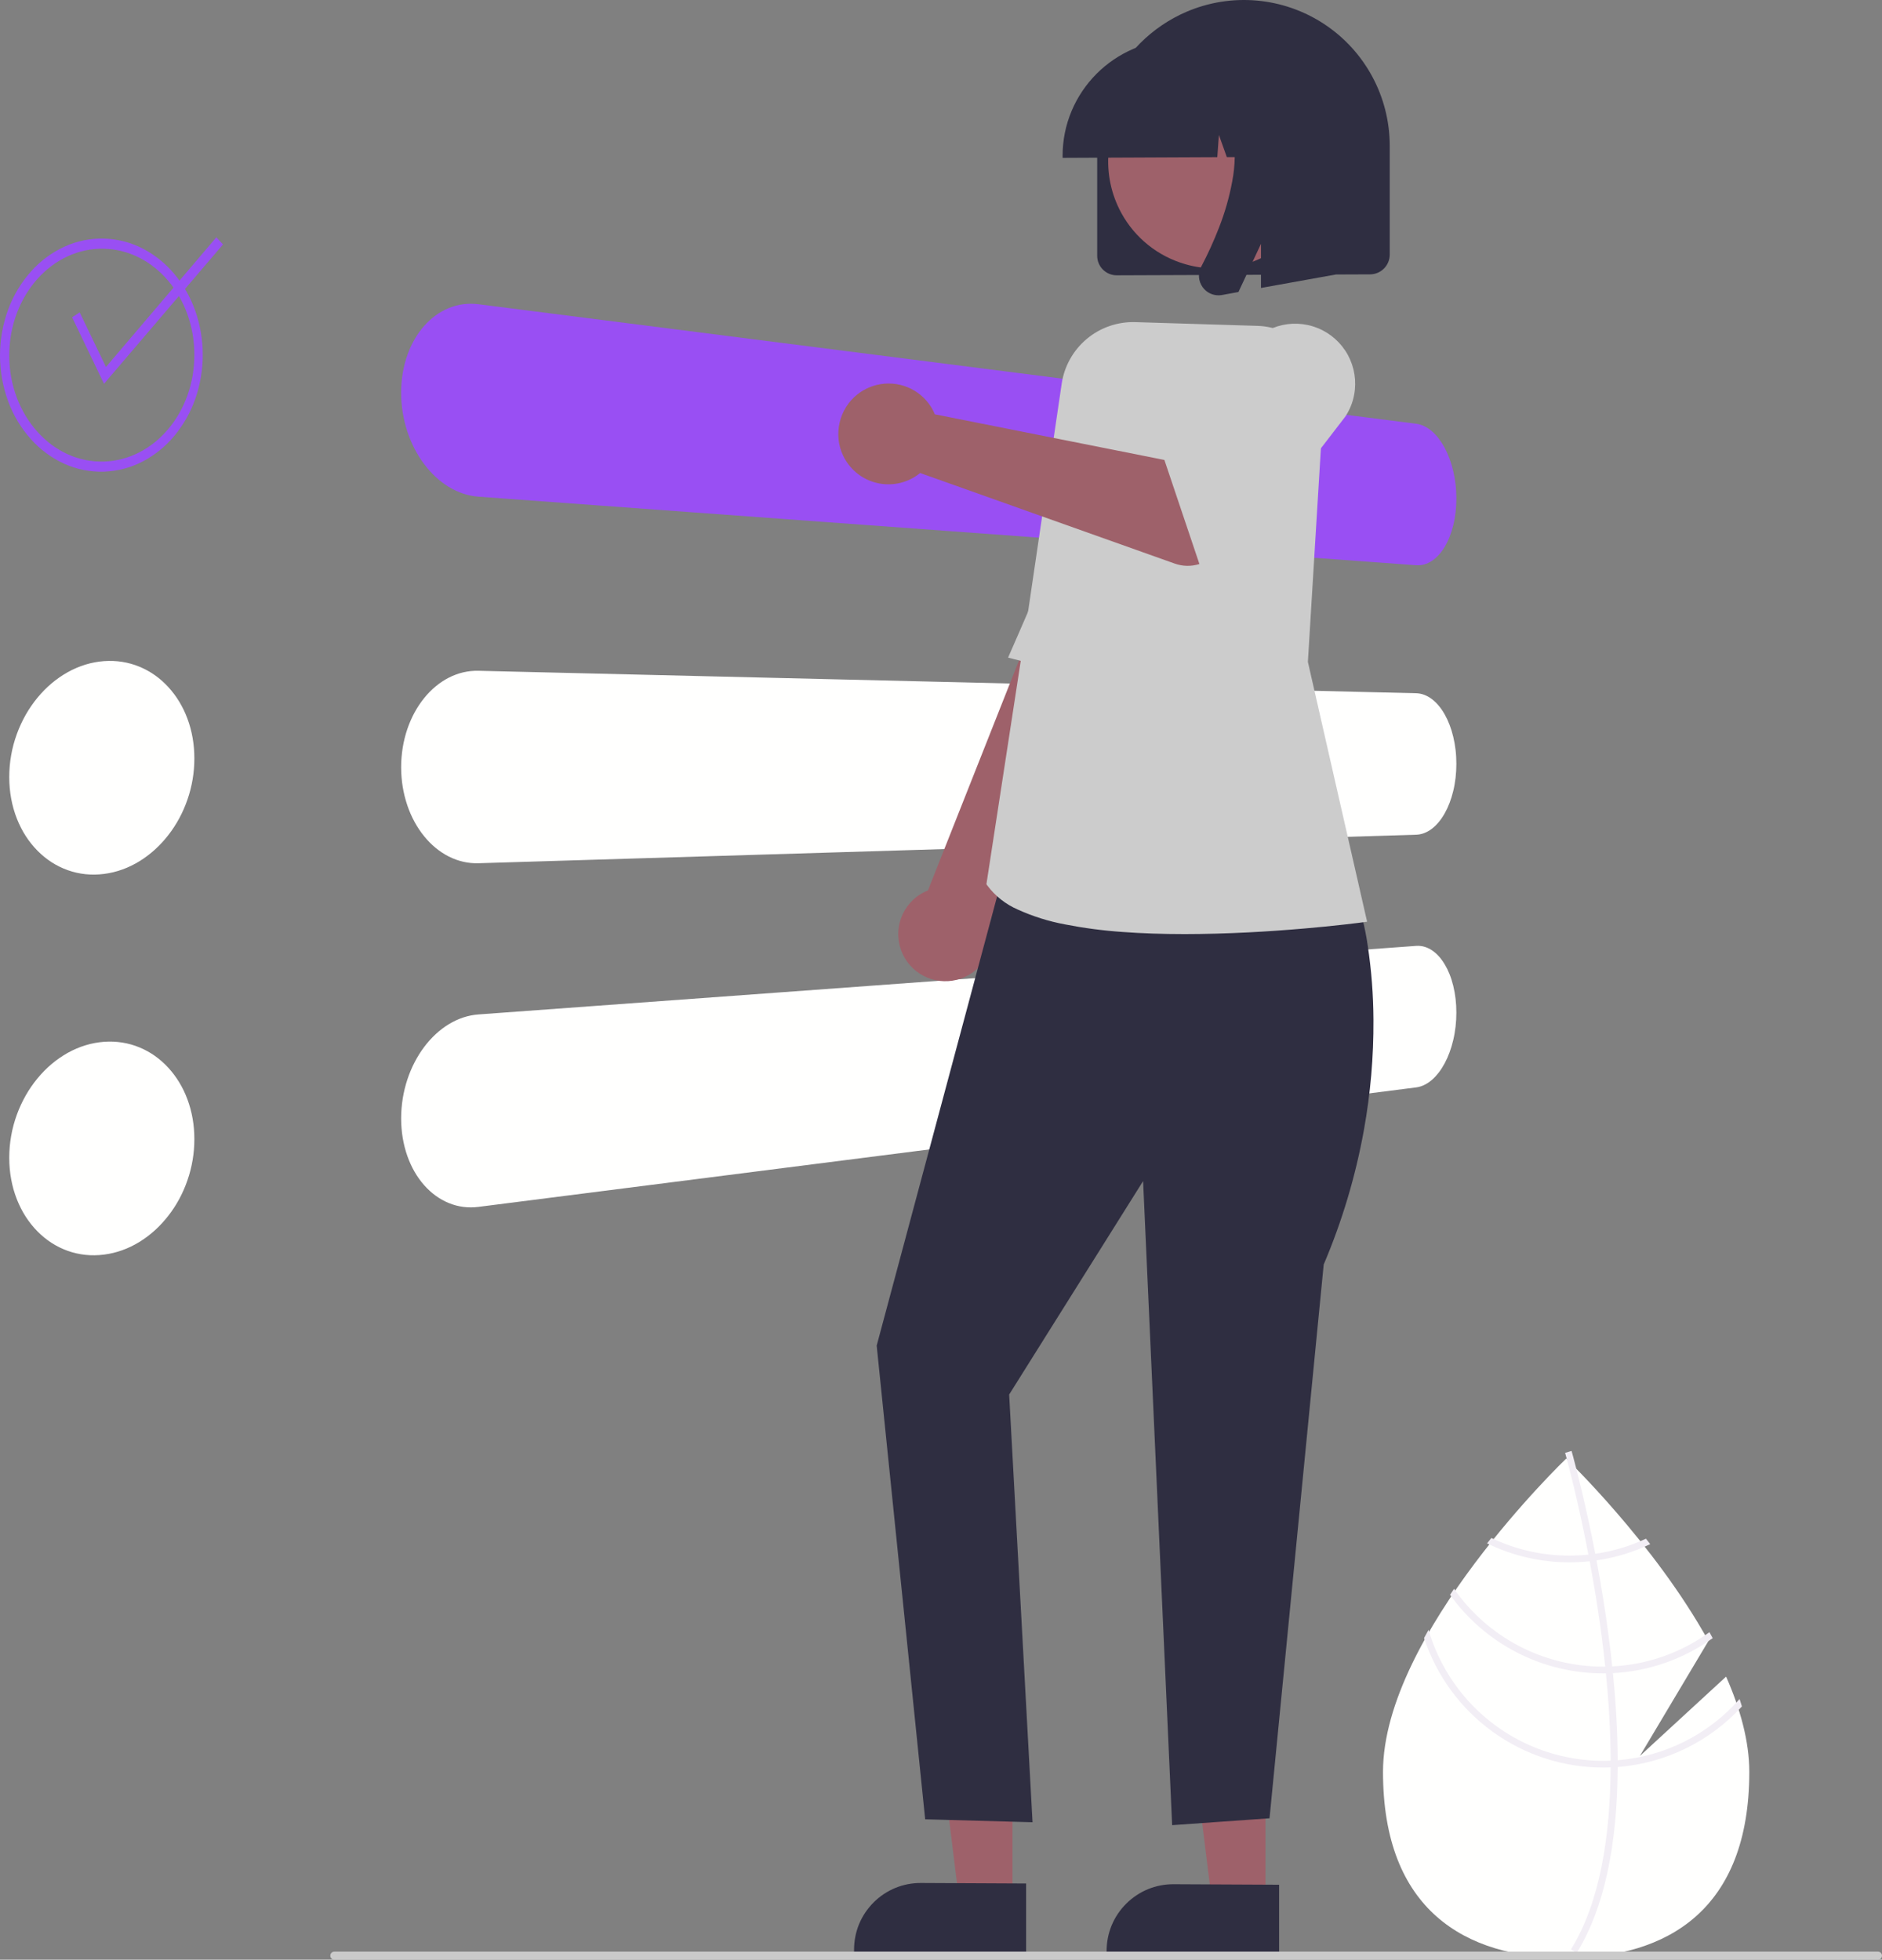 <svg width="386" height="402" viewBox="0 0 386 402" fill="none" xmlns="http://www.w3.org/2000/svg">
<rect x="0" y="0" width="386" height="402" fill="#808080" stroke="none"/>
<g clip-path="url(#clip0)">
<path d="M354.025 343.924L336.344 360.197L350.395 336.626C339.325 316.555 321.219 299.21 321.219 299.21C321.219 299.21 283.656 335.189 283.656 363.471C283.656 391.753 300.474 401.628 321.219 401.628C341.964 401.628 358.782 391.753 358.782 363.471C358.782 357.176 356.918 350.5 354.025 343.924Z" fill="#FFFFFE"/>
<path d="M331.797 361.078V362.472C331.714 378.676 328.98 391.319 323.617 400.222C323.541 400.353 323.458 400.477 323.382 400.609L322.781 400.243L322.208 399.884C328.159 390.27 330.264 376.682 330.34 362.548C330.347 362.092 330.354 361.63 330.347 361.168C330.326 355.184 329.961 349.132 329.374 343.252C329.332 342.796 329.284 342.334 329.236 341.872C328.421 334.115 327.248 326.703 326.047 320.264C325.964 319.808 325.874 319.353 325.784 318.904C323.706 308.014 321.587 300.126 321.104 298.38C321.049 298.166 321.014 298.048 321.007 298.021L321.663 297.835L321.67 297.828L322.333 297.641C322.34 297.669 322.457 298.062 322.65 298.794C323.389 301.527 325.308 308.946 327.192 318.732C327.275 319.173 327.365 319.629 327.448 320.084C328.428 325.309 329.388 331.147 330.147 337.275C330.34 338.814 330.513 340.333 330.665 341.83C330.72 342.293 330.768 342.755 330.81 343.211C331.445 349.567 331.774 355.522 331.797 361.078Z" fill="#F2EEF5"/>
<path d="M327.192 318.732C326.73 318.794 326.261 318.856 325.784 318.904C324.491 319.037 323.191 319.104 321.891 319.104C316.349 319.112 310.877 317.876 305.876 315.488C305.586 315.854 305.296 316.22 304.999 316.592C310.26 319.159 316.037 320.491 321.891 320.485C323.279 320.484 324.666 320.41 326.047 320.264C326.516 320.215 326.985 320.153 327.448 320.084C331.266 319.537 334.978 318.413 338.458 316.751C338.161 316.371 337.871 315.999 337.588 315.633C334.295 317.172 330.792 318.216 327.192 318.732V318.732Z" fill="#F2EEF5"/>
<path d="M330.665 341.83C330.188 341.858 329.712 341.872 329.236 341.872C329.091 341.879 328.939 341.879 328.794 341.879C322.789 341.879 316.874 340.427 311.551 337.648C306.229 334.868 301.658 330.843 298.227 325.916C297.951 326.323 297.675 326.73 297.406 327.144C300.981 332.13 305.693 336.192 311.152 338.994C316.61 341.797 322.658 343.259 328.794 343.259C328.987 343.259 329.181 343.259 329.374 343.252C329.857 343.245 330.333 343.231 330.81 343.211C338.18 342.833 345.286 340.341 351.277 336.033C351.056 335.626 350.835 335.219 350.608 334.812C344.785 339.041 337.854 341.481 330.665 341.83V341.83Z" fill="#F2EEF5"/>
<path d="M331.797 361.078C331.314 361.119 330.83 361.147 330.347 361.168C329.829 361.188 329.312 361.202 328.794 361.202C320.725 361.193 312.876 358.571 306.423 353.729C299.969 348.887 295.258 342.085 292.995 334.342C292.684 334.901 292.374 335.453 292.077 336.012C294.627 343.737 299.547 350.462 306.139 355.232C312.73 360.002 320.657 362.574 328.794 362.582C329.312 362.582 329.829 362.576 330.34 362.548C330.83 362.534 331.314 362.507 331.797 362.472C341.557 361.709 350.662 357.266 357.269 350.043C357.124 349.532 356.958 349.028 356.793 348.518C350.411 355.795 341.445 360.3 331.797 361.078V361.078Z" fill="#F2EEF5"/>
<path d="M290.443 86.921L98.132 62.409C97.614 62.343 97.093 62.309 96.57 62.308C96.055 62.307 95.541 62.339 95.031 62.405C94.521 62.47 94.016 62.569 93.519 62.701C93.016 62.835 92.523 63.001 92.042 63.199C91.57 63.393 91.111 63.614 90.666 63.864C90.216 64.115 89.78 64.392 89.363 64.694C88.935 65.005 88.526 65.339 88.136 65.695C87.734 66.062 87.352 66.451 86.991 66.859C86.621 67.278 86.273 67.717 85.947 68.173C85.619 68.634 85.311 69.114 85.023 69.612C84.734 70.113 84.467 70.633 84.221 71.173C83.974 71.713 83.749 72.271 83.546 72.847C83.335 73.443 83.151 74.052 82.993 74.675C82.834 75.297 82.702 75.931 82.595 76.575C82.491 77.218 82.411 77.873 82.356 78.537C82.301 79.202 82.273 79.874 82.273 80.555C82.275 81.235 82.303 81.913 82.356 82.589C82.409 83.264 82.489 83.934 82.595 84.599C82.703 85.266 82.836 85.927 82.994 86.581C83.153 87.235 83.337 87.882 83.548 88.521C83.751 89.138 83.976 89.742 84.222 90.331C84.469 90.921 84.736 91.495 85.024 92.052C85.312 92.61 85.621 93.152 85.949 93.677C86.277 94.205 86.625 94.713 86.993 95.201C87.361 95.689 87.742 96.154 88.138 96.597C88.533 97.038 88.942 97.453 89.364 97.844C89.786 98.234 90.221 98.599 90.668 98.938C91.11 99.273 91.569 99.586 92.043 99.875C92.521 100.166 93.014 100.43 93.521 100.666C94.012 100.895 94.517 101.095 95.032 101.265C95.537 101.432 96.051 101.568 96.572 101.672C97.088 101.774 97.609 101.845 98.134 101.883L290.445 115.947C291.004 115.988 291.566 115.932 292.107 115.781C292.381 115.704 292.65 115.606 292.908 115.485C293.179 115.36 293.439 115.214 293.687 115.049C293.939 114.882 294.179 114.699 294.407 114.501C294.645 114.293 294.872 114.071 295.085 113.836C295.309 113.588 295.521 113.329 295.719 113.059C295.923 112.781 296.119 112.484 296.308 112.17C296.496 111.855 296.674 111.527 296.842 111.185C297.01 110.844 297.167 110.489 297.313 110.12C297.46 109.752 297.596 109.372 297.72 108.979C297.845 108.586 297.959 108.181 298.061 107.764C298.169 107.333 298.262 106.895 298.34 106.448C298.418 106.002 298.485 105.549 298.541 105.089C298.594 104.63 298.634 104.164 298.661 103.692C298.688 103.22 298.701 102.743 298.701 102.261C298.699 101.779 298.686 101.299 298.661 100.822C298.636 100.344 298.596 99.871 298.541 99.4C298.487 98.93 298.42 98.464 298.34 98.001C298.261 97.539 298.167 97.081 298.061 96.629C297.959 96.191 297.845 95.764 297.72 95.346C297.597 94.934 297.461 94.528 297.313 94.128C297.165 93.729 297.008 93.341 296.842 92.965C296.675 92.59 296.497 92.227 296.308 91.874C296.119 91.521 295.923 91.185 295.719 90.867C295.515 90.549 295.303 90.247 295.085 89.961C294.866 89.676 294.64 89.409 294.407 89.161C294.179 88.917 293.939 88.686 293.687 88.468C293.44 88.254 293.18 88.056 292.908 87.875C292.652 87.704 292.384 87.552 292.107 87.418C291.841 87.291 291.566 87.184 291.284 87.1C291.009 87.017 290.728 86.957 290.443 86.921" fill="#994FF3"/>
<path d="M290.443 142.204L98.132 137.599C97.089 137.574 96.047 137.68 95.031 137.916C94.518 138.035 94.013 138.187 93.519 138.369C93.014 138.555 92.521 138.771 92.042 139.017C91.569 139.259 91.109 139.527 90.666 139.821C90.215 140.12 89.779 140.443 89.363 140.789C88.935 141.144 88.525 141.52 88.136 141.917C87.74 142.32 87.358 142.749 86.991 143.203C86.624 143.658 86.276 144.132 85.947 144.626C85.619 145.119 85.311 145.631 85.022 146.161C84.734 146.691 84.467 147.239 84.221 147.804C83.974 148.37 83.749 148.951 83.546 149.549C83.335 150.167 83.151 150.796 82.993 151.435C82.834 152.073 82.702 152.72 82.595 153.375C82.491 154.03 82.411 154.693 82.356 155.363C82.301 156.033 82.273 156.709 82.273 157.389C82.275 158.07 82.303 158.745 82.356 159.415C82.409 160.084 82.489 160.746 82.595 161.401C82.703 162.052 82.836 162.697 82.994 163.334C83.153 163.972 83.337 164.599 83.548 165.217C83.751 165.816 83.976 166.397 84.222 166.961C84.469 167.525 84.736 168.071 85.024 168.599C85.312 169.128 85.621 169.638 85.949 170.129C86.277 170.618 86.625 171.089 86.993 171.541C87.361 171.993 87.742 172.419 88.138 172.82C88.527 173.214 88.936 173.588 89.364 173.94C89.781 174.283 90.216 174.604 90.668 174.9C91.111 175.19 91.57 175.456 92.043 175.695C92.522 175.937 93.016 176.151 93.521 176.334C94.015 176.513 94.52 176.66 95.032 176.776C95.54 176.892 96.054 176.975 96.572 177.026C97.091 177.075 97.613 177.092 98.134 177.076L290.443 171.227C290.725 171.218 291.007 171.186 291.284 171.13C291.564 171.073 291.839 170.993 292.106 170.891C292.383 170.786 292.651 170.659 292.908 170.513C293.179 170.358 293.439 170.186 293.687 169.996C293.939 169.803 294.179 169.595 294.407 169.373C294.645 169.14 294.872 168.895 295.085 168.638C295.303 168.377 295.514 168.096 295.719 167.795C295.923 167.495 296.119 167.178 296.308 166.846C296.496 166.511 296.674 166.165 296.842 165.806C297.01 165.447 297.167 165.076 297.313 164.692C297.46 164.303 297.596 163.907 297.72 163.504C297.845 163.1 297.959 162.685 298.061 162.258C298.169 161.82 298.262 161.374 298.34 160.919C298.418 160.465 298.485 160.005 298.541 159.539C298.594 159.072 298.634 158.602 298.661 158.127C298.688 157.652 298.701 157.174 298.701 156.692C298.699 156.214 298.686 155.736 298.661 155.259C298.636 154.783 298.596 154.312 298.541 153.847C298.487 153.381 298.42 152.921 298.34 152.469C298.26 152.016 298.167 151.569 298.061 151.126C297.958 150.698 297.844 150.282 297.72 149.876C297.595 149.471 297.459 149.077 297.313 148.695C297.167 148.313 297.011 147.942 296.843 147.584C296.675 147.226 296.497 146.881 296.309 146.548C296.12 146.215 295.923 145.9 295.719 145.601C295.516 145.303 295.304 145.023 295.085 144.761C294.873 144.506 294.646 144.262 294.407 144.031C294.18 143.811 293.94 143.605 293.688 143.413C293.44 143.225 293.18 143.054 292.909 142.901C292.652 142.757 292.383 142.632 292.106 142.529C291.839 142.429 291.564 142.351 291.284 142.296C291.007 142.242 290.725 142.211 290.443 142.204" fill="#FFFFFE"/>
<path d="M290.443 194.032L98.132 208.093C97.608 208.131 97.086 208.202 96.57 208.305C96.049 208.409 95.535 208.544 95.031 208.711C94.515 208.881 94.011 209.081 93.519 209.31C93.012 209.546 92.519 209.81 92.042 210.102C91.567 210.39 91.109 210.703 90.666 211.039C90.219 211.38 89.784 211.745 89.363 212.133C88.941 212.522 88.532 212.938 88.136 213.379C87.74 213.82 87.358 214.286 86.991 214.775C86.624 215.267 86.276 215.775 85.947 216.301C85.619 216.826 85.311 217.368 85.023 217.926C84.734 218.484 84.467 219.058 84.221 219.647C83.974 220.236 83.749 220.84 83.546 221.457C83.335 222.095 83.151 222.742 82.993 223.397C82.834 224.052 82.702 224.712 82.595 225.376C82.491 226.042 82.411 226.713 82.356 227.388C82.301 228.063 82.273 228.741 82.273 229.421C82.275 230.102 82.303 230.775 82.356 231.439C82.409 232.104 82.489 232.758 82.595 233.402C82.703 234.048 82.836 234.682 82.994 235.303C83.153 235.924 83.337 236.534 83.548 237.131C83.751 237.708 83.976 238.266 84.222 238.805C84.469 239.345 84.736 239.865 85.024 240.366C85.312 240.866 85.621 241.346 85.949 241.805C86.274 242.261 86.623 242.7 86.993 243.119C87.353 243.527 87.736 243.916 88.138 244.282C88.527 244.639 88.937 244.973 89.364 245.284C89.782 245.586 90.218 245.863 90.668 246.114C91.113 246.363 91.572 246.585 92.043 246.779C92.525 246.977 93.018 247.143 93.521 247.277C94.017 247.409 94.522 247.508 95.032 247.573C95.543 247.639 96.057 247.671 96.572 247.67C97.094 247.669 97.616 247.635 98.134 247.569L290.443 223.063C290.728 223.026 291.009 222.967 291.284 222.884C291.566 222.799 291.841 222.693 292.107 222.565C292.384 222.432 292.652 222.279 292.908 222.108C293.18 221.927 293.44 221.73 293.687 221.516C293.939 221.298 294.179 221.067 294.407 220.823C294.637 220.574 294.863 220.307 295.085 220.022C295.303 219.738 295.514 219.436 295.719 219.117C295.923 218.798 296.119 218.462 296.308 218.11C296.496 217.76 296.674 217.396 296.842 217.018C297.01 216.641 297.167 216.253 297.313 215.855C297.46 215.456 297.596 215.048 297.72 214.63C297.845 214.212 297.959 213.785 298.061 213.347C298.169 212.894 298.262 212.437 298.34 211.974C298.418 211.512 298.485 211.045 298.541 210.575C298.594 210.105 298.634 209.631 298.661 209.154C298.688 208.676 298.701 208.197 298.701 207.714C298.699 207.234 298.685 206.759 298.66 206.287C298.635 205.815 298.595 205.349 298.54 204.89C298.487 204.428 298.42 203.974 298.34 203.528C298.261 203.082 298.167 202.643 298.061 202.212C297.959 201.795 297.845 201.39 297.72 200.998C297.597 200.605 297.462 200.224 297.314 199.856C297.166 199.488 297.009 199.133 296.843 198.791C296.674 198.452 296.495 198.125 296.306 197.809C296.117 197.493 295.921 197.197 295.717 196.92C295.519 196.65 295.308 196.391 295.083 196.143C294.87 195.908 294.644 195.686 294.405 195.478C294.177 195.28 293.937 195.097 293.685 194.93C293.437 194.765 293.177 194.619 292.907 194.494C292.648 194.373 292.38 194.274 292.105 194.198C291.565 194.047 291.002 193.991 290.443 194.032" fill="#FFFFFE"/>
<path d="M185.623 196.608C186.841 198.633 188.761 200.14 191.017 200.843C193.274 201.547 195.71 201.397 197.863 200.423C200.017 199.449 201.738 197.719 202.699 195.56C203.66 193.402 203.795 190.965 203.079 188.714L240.35 112.161L222.51 101.348L190.321 182.663C190.198 182.711 190.077 182.761 189.958 182.813C189.838 182.865 189.719 182.92 189.601 182.977C189.483 183.034 189.365 183.094 189.249 183.157C189.132 183.22 189.016 183.286 188.901 183.356C186.709 184.679 185.132 186.818 184.517 189.303C183.902 191.788 184.3 194.415 185.622 196.607L185.623 196.608Z" fill="#9E616A"/>
<path d="M233.236 141.68L206.757 134.895C206.757 134.895 207.622 132.941 209.027 129.704C210.432 126.468 212.395 121.954 214.603 116.83C216.812 111.705 219.262 105.979 221.655 100.32C224.048 94.66 226.375 89.068 228.336 84.221C230.296 79.374 232.523 76.471 234.761 74.844C236.613 73.436 238.946 72.816 241.253 73.118C243.046 73.385 244.76 74.038 246.277 75.03C246.995 75.477 247.67 75.989 248.293 76.56L254.432 87.722L233.236 141.68Z" fill="#CCCCCC"/>
<path d="M21.332 135.617C20.691 135.665 20.052 135.748 19.421 135.867C18.785 135.986 18.156 136.14 17.537 136.328C16.909 136.52 16.291 136.746 15.687 137.005C15.069 137.269 14.465 137.566 13.878 137.894C13.304 138.216 12.742 138.568 12.194 138.947C11.645 139.326 11.113 139.734 10.596 140.17C10.079 140.605 9.578 141.068 9.093 141.56C8.607 142.053 8.139 142.572 7.688 143.118C7.238 143.664 6.811 144.23 6.408 144.815C6.005 145.401 5.626 146.004 5.273 146.625C4.923 147.247 4.595 147.885 4.291 148.541C3.986 149.197 3.709 149.868 3.46 150.554C3.2 151.266 2.972 151.985 2.777 152.711C2.582 153.438 2.42 154.171 2.29 154.91C2.159 155.648 2.061 156.392 1.995 157.141C1.93 157.89 1.897 158.642 1.897 159.396C1.897 160.151 1.93 160.896 1.995 161.632C2.061 162.367 2.159 163.092 2.29 163.804C2.42 164.517 2.582 165.217 2.777 165.904C2.972 166.592 3.199 167.265 3.457 167.924C3.709 168.56 3.986 169.176 4.288 169.771C4.587 170.359 4.915 170.933 5.272 171.489C5.623 172.034 6.002 172.561 6.407 173.067C6.808 173.57 7.236 174.052 7.688 174.51C8.133 174.96 8.602 175.386 9.093 175.786C9.573 176.178 10.075 176.542 10.597 176.877C11.625 177.539 12.727 178.081 13.879 178.492C15.06 178.914 16.288 179.193 17.535 179.323C18.161 179.387 18.79 179.415 19.419 179.406C20.058 179.397 20.696 179.352 21.33 179.27C21.97 179.189 22.605 179.072 23.231 178.921C23.86 178.769 24.48 178.582 25.088 178.363C25.704 178.141 26.307 177.887 26.896 177.601C27.495 177.31 28.08 176.989 28.647 176.639C29.2 176.295 29.738 175.925 30.261 175.531C30.785 175.137 31.292 174.716 31.783 174.27C32.273 173.824 32.747 173.353 33.204 172.858C33.661 172.363 34.101 171.843 34.522 171.299C34.947 170.756 35.346 170.196 35.721 169.62C36.095 169.044 36.446 168.453 36.773 167.847C37.099 167.24 37.402 166.62 37.68 165.985C37.958 165.35 38.211 164.702 38.44 164.041C38.677 163.357 38.885 162.666 39.063 161.97C39.24 161.274 39.389 160.573 39.508 159.867C39.627 159.16 39.716 158.45 39.776 157.736C39.835 157.022 39.865 156.305 39.865 155.585C39.865 154.865 39.835 154.154 39.776 153.452C39.716 152.749 39.627 152.057 39.508 151.375C39.389 150.694 39.241 150.022 39.063 149.361C38.884 148.7 38.677 148.051 38.44 147.415C38.21 146.799 37.957 146.202 37.68 145.623C37.399 145.046 37.095 144.486 36.768 143.943C36.121 142.87 35.369 141.865 34.522 140.942C34.107 140.487 33.668 140.055 33.208 139.646C32.754 139.245 32.28 138.869 31.786 138.519C31.297 138.173 30.789 137.853 30.265 137.563C29.74 137.273 29.201 137.012 28.647 136.782C27.505 136.306 26.311 135.968 25.089 135.773C24.474 135.675 23.854 135.613 23.232 135.587C22.598 135.562 21.963 135.572 21.331 135.619" fill="#FFFFFE"/>
<path d="M21.332 213.707C20.691 213.754 20.052 213.838 19.421 213.956C18.785 214.075 18.156 214.229 17.537 214.418C16.909 214.61 16.291 214.836 15.687 215.094C15.069 215.359 14.465 215.656 13.878 215.983C13.304 216.306 12.742 216.657 12.194 217.037C11.645 217.416 11.113 217.824 10.596 218.26C10.079 218.694 9.578 219.158 9.093 219.65C8.607 220.143 8.139 220.662 7.688 221.208C7.238 221.754 6.811 222.32 6.408 222.905C6.005 223.49 5.626 224.093 5.273 224.714C4.923 225.336 4.595 225.975 4.291 226.631C3.986 227.287 3.709 227.958 3.46 228.644C3.2 229.355 2.972 230.075 2.777 230.801C2.582 231.528 2.42 232.26 2.29 232.999C2.159 233.738 2.061 234.482 1.995 235.231C1.93 235.979 1.897 236.731 1.897 237.486C1.897 238.241 1.93 238.986 1.995 239.722C2.061 240.457 2.159 241.181 2.29 241.894C2.42 242.607 2.582 243.307 2.777 243.994C2.972 244.681 3.199 245.355 3.457 246.014C3.709 246.65 3.986 247.266 4.288 247.86C4.587 248.449 4.915 249.023 5.272 249.578C5.623 250.124 6.002 250.651 6.407 251.157C6.808 251.66 7.236 252.142 7.688 252.6C8.133 253.05 8.602 253.476 9.093 253.876C9.573 254.267 10.075 254.631 10.597 254.967C11.625 255.629 12.727 256.17 13.879 256.582C15.06 257.003 16.288 257.282 17.535 257.412C18.161 257.477 18.79 257.505 19.419 257.495C20.058 257.486 20.696 257.441 21.33 257.36C21.97 257.278 22.605 257.162 23.231 257.01C23.86 256.858 24.48 256.672 25.088 256.453C25.704 256.231 26.307 255.977 26.896 255.691C27.495 255.4 28.08 255.079 28.647 254.729C29.2 254.385 29.738 254.015 30.261 253.621C30.785 253.226 31.292 252.806 31.783 252.36C32.273 251.913 32.747 251.443 33.204 250.947C33.661 250.452 34.101 249.933 34.522 249.389C34.947 248.846 35.346 248.286 35.721 247.71C36.095 247.134 36.446 246.543 36.773 245.936C37.099 245.33 37.402 244.709 37.68 244.075C37.958 243.44 38.211 242.792 38.44 242.131C38.677 241.446 38.885 240.756 39.063 240.06C39.24 239.364 39.389 238.662 39.508 237.956C39.627 237.25 39.716 236.539 39.776 235.825C39.835 235.112 39.865 234.395 39.865 233.675C39.865 232.955 39.835 232.244 39.776 231.541C39.716 230.839 39.627 230.147 39.508 229.465C39.389 228.783 39.241 228.112 39.063 227.451C38.884 226.79 38.677 226.141 38.44 225.504C38.21 224.888 37.957 224.291 37.68 223.712C37.399 223.135 37.095 222.575 36.768 222.033C36.121 220.96 35.369 219.955 34.522 219.031C34.107 218.577 33.668 218.145 33.208 217.736C32.754 217.335 32.28 216.959 31.786 216.609C31.297 216.262 30.789 215.943 30.265 215.653C29.74 215.362 29.201 215.102 28.647 214.872C27.505 214.396 26.311 214.057 25.089 213.862C24.474 213.764 23.854 213.702 23.232 213.677C22.598 213.651 21.963 213.662 21.331 213.709" fill="#FFFFFE"/>
<path d="M21.335 51.021C20.697 51.006 20.059 51.027 19.424 51.084C18.791 51.14 18.162 51.234 17.54 51.363C16.915 51.493 16.297 51.66 15.69 51.861C15.075 52.065 14.471 52.303 13.882 52.575C13.305 52.84 12.742 53.136 12.197 53.461C11.646 53.789 11.113 54.146 10.599 54.529C10.077 54.919 9.575 55.335 9.095 55.776C8.607 56.224 8.138 56.699 7.688 57.2C7.238 57.703 6.811 58.227 6.408 58.774C6.005 59.32 5.626 59.887 5.273 60.473C4.921 61.068 4.593 61.677 4.288 62.3C3.983 62.924 3.706 63.568 3.457 64.233C3.199 64.918 2.972 65.614 2.777 66.322C2.582 67.03 2.42 67.746 2.29 68.473C2.159 69.201 2.061 69.935 1.996 70.676C1.93 71.416 1.897 72.164 1.897 72.919C1.897 73.672 1.93 74.42 1.996 75.162C2.061 75.903 2.159 76.637 2.29 77.362C2.42 78.088 2.582 78.804 2.777 79.51C2.972 80.216 3.199 80.911 3.457 81.595C3.709 82.256 3.986 82.898 4.288 83.522C4.593 84.144 4.922 84.748 5.275 85.332C5.629 85.917 6.007 86.481 6.41 87.025C6.813 87.57 7.24 88.091 7.691 88.59C8.142 89.088 8.61 89.559 9.095 90.002C9.573 90.441 10.072 90.855 10.592 91.243C11.105 91.623 11.639 91.976 12.19 92.301C12.735 92.622 13.297 92.915 13.874 93.176C14.463 93.444 15.067 93.678 15.683 93.878C16.895 94.27 18.147 94.521 19.416 94.626C20.687 94.731 21.966 94.693 23.228 94.51C23.854 94.42 24.474 94.294 25.085 94.133C25.698 93.972 26.302 93.776 26.892 93.547C27.49 93.315 28.075 93.051 28.644 92.755C29.199 92.467 29.739 92.151 30.261 91.807C30.787 91.462 31.294 91.09 31.783 90.693C32.273 90.294 32.747 89.87 33.204 89.419C33.661 88.968 34.101 88.491 34.522 87.988C34.947 87.486 35.346 86.964 35.721 86.425C36.095 85.885 36.446 85.328 36.773 84.753C37.1 84.179 37.403 83.587 37.68 82.98C37.957 82.372 38.21 81.75 38.44 81.113C38.677 80.452 38.885 79.782 39.063 79.103C39.24 78.424 39.389 77.737 39.508 77.043C39.627 76.345 39.716 75.642 39.776 74.934C39.835 74.226 39.865 73.512 39.865 72.792C39.865 72.072 39.835 71.358 39.776 70.65C39.716 69.942 39.627 69.241 39.508 68.547C39.389 67.853 39.241 67.167 39.063 66.489C38.884 65.81 38.677 65.141 38.44 64.482C38.21 63.844 37.957 63.223 37.68 62.617C37.403 62.011 37.099 61.421 36.768 60.846C36.441 60.277 36.091 59.723 35.716 59.185C35.342 58.647 34.944 58.128 34.522 57.63C34.103 57.132 33.665 56.659 33.208 56.21C32.75 55.761 32.276 55.34 31.786 54.945C31.298 54.551 30.791 54.181 30.265 53.838C29.743 53.498 29.203 53.185 28.648 52.9C28.079 52.608 27.494 52.347 26.897 52.12C26.305 51.894 25.702 51.702 25.089 51.545C24.478 51.388 23.858 51.266 23.232 51.179C22.602 51.092 21.967 51.041 21.331 51.026L21.335 51.021ZM21.331 48.948C24.122 49.024 26.86 49.733 29.338 51.02C31.8 52.307 33.983 54.07 35.76 56.206C37.617 58.432 39.063 60.971 40.031 63.703C42.103 69.585 42.103 75.998 40.031 81.879C39.062 84.62 37.616 87.167 35.76 89.404C33.983 91.55 31.8 93.326 29.337 94.629C26.862 95.931 24.125 96.657 21.33 96.753C18.518 96.845 15.722 96.288 13.16 95.124C10.574 93.94 8.26 92.234 6.364 90.114C4.35 87.869 2.774 85.267 1.717 82.443C-0.572 76.295 -0.572 69.528 1.717 63.38C2.775 60.547 4.351 57.936 6.364 55.679C8.259 53.547 10.573 51.827 13.16 50.625C15.72 49.445 18.517 48.87 21.335 48.944L21.331 48.948Z" fill="#994FF3"/>
<path d="M21.333 78.726L14.788 65.093L16.342 64.081L21.733 75.281L44.37 48.68L45.74 50.14L21.333 78.726Z" fill="#994FF3"/>
<path d="M259.547 347.867L243.344 347.804L248.569 390.132L259.547 390.187V347.867Z" fill="#9E616A"/>
<path d="M262.347 400.838L226.967 400.651V400.204C226.966 399.297 227.054 398.391 227.231 397.5C227.579 395.743 228.272 394.073 229.271 392.586C230.285 391.08 231.585 389.786 233.097 388.78C234.589 387.788 236.263 387.102 238.022 386.762C238.914 386.591 239.821 386.507 240.729 386.513V386.513L262.347 386.619V400.838Z" fill="#2F2E41"/>
<path d="M207.665 347.666L191.508 347.603L196.717 389.874L207.665 389.929V347.666Z" fill="#9E616A"/>
<path d="M210.457 400.563L175.17 400.378V399.931C175.17 399.025 175.258 398.12 175.434 397.231C175.781 395.477 176.472 393.809 177.468 392.324C178.48 390.819 179.777 389.526 181.286 388.521C182.774 387.531 184.444 386.847 186.198 386.508C187.088 386.337 187.992 386.253 188.898 386.259V386.259L210.457 386.364V400.563Z" fill="#2F2E41"/>
<path d="M206.979 174.657L179.809 276.026L189.754 373.195L211.774 373.803L206.98 286.064L234.45 242.279L240.408 374.4L260.382 372.988L271.494 259.39C275.268 250.52 278.036 241.255 279.745 231.769C281.089 224.323 281.742 216.768 281.697 209.202C281.674 204.108 281.283 199.023 280.525 193.985C280.255 192.108 279.888 190.246 279.428 188.406L271.327 180.196L206.979 174.657Z" fill="#2F2E41"/>
<path d="M242.977 191.611C238.407 191.611 234.12 191.465 230.232 191.175C226.261 190.903 222.311 190.383 218.405 189.619C215.079 188.998 211.839 187.978 208.757 186.582C206.276 185.511 204.119 183.809 202.5 181.645L202.315 181.376L209.741 133.058L217.75 78.73C218.277 75.134 220.108 71.859 222.894 69.525C225.681 67.192 229.228 65.965 232.861 66.078L257.941 66.846C259.822 66.903 261.672 67.338 263.382 68.124C265.092 68.91 266.626 70.031 267.894 71.42C269.163 72.81 270.139 74.44 270.766 76.214C271.392 77.988 271.656 79.869 271.542 81.747L268.249 135.777L280.394 189.071L279.534 189.191C279.188 189.237 277.855 189.413 275.767 189.648C273.038 189.955 270.252 190.231 267.485 190.469C263.571 190.807 259.741 191.072 256.102 191.258C251.486 191.493 247.062 191.607 242.977 191.611Z" fill="#CCCCCC"/>
<path d="M229.059 56.477C229.052 56.477 229.045 56.477 229.039 56.477C228.513 56.476 227.992 56.373 227.506 56.171C227.02 55.969 226.578 55.674 226.206 55.302C225.834 54.929 225.54 54.488 225.339 54.002C225.137 53.515 225.034 52.994 225.035 52.468V30.113C225.031 26.108 225.832 22.143 227.392 18.454C230.446 11.254 236.161 5.511 243.346 2.42C247.891 0.472 252.847 -0.32 257.773 0.117C262.698 0.553 267.438 2.204 271.569 4.922C275.7 7.639 279.092 11.338 281.441 15.688C283.791 20.038 285.025 24.902 285.033 29.846V52.235C285.033 52.774 284.925 53.307 284.715 53.803C284.303 54.771 283.533 55.543 282.566 55.957C282.07 56.169 281.536 56.278 280.997 56.28L229.055 56.477H229.059Z" fill="#2F2E41"/>
<path d="M268.579 22.446C270.671 26.267 271.584 30.621 271.202 34.96C270.821 39.299 269.161 43.427 266.434 46.824C263.707 50.22 260.034 52.733 255.879 54.044C251.725 55.354 247.274 55.405 243.091 54.189C240.321 53.393 237.736 52.056 235.487 50.254C233.238 48.452 231.368 46.222 229.987 43.693C227.9 39.875 226.99 35.523 227.373 31.189C227.756 26.854 229.414 22.729 232.138 19.335C234.862 15.941 238.53 13.43 242.68 12.117C246.83 10.804 251.276 10.749 255.457 11.959C258.23 12.752 260.818 14.087 263.07 15.888C265.323 17.688 267.195 19.918 268.579 22.447V22.446Z" fill="#9E616A"/>
<path d="M217.942 31.933C217.94 28.765 218.574 25.629 219.807 22.711C222.222 17.018 226.741 12.477 232.423 10.034C235.339 8.785 238.475 8.136 241.647 8.123L246.122 8.101C246.173 8.101 246.223 8.101 246.273 8.101C249.372 8.103 252.441 8.715 255.303 9.902C258.166 11.089 260.766 12.829 262.956 15.021C265.146 17.213 266.883 19.815 268.067 22.678C269.251 25.542 269.86 28.61 269.858 31.708V32.156L260.39 32.194L257.162 23.177L256.516 32.212L251.626 32.233L249.998 27.684L249.671 32.239L217.947 32.381L217.942 31.933Z" fill="#2F2E41"/>
<path d="M179.826 78.961C178.37 79.317 177.007 79.985 175.833 80.918C174.915 81.643 174.131 82.523 173.514 83.517C172.298 85.485 171.762 87.797 171.989 90.099C172.103 91.262 172.419 92.396 172.921 93.451C173.54 94.766 174.432 95.934 175.536 96.879C176.64 97.824 177.932 98.524 179.327 98.933C180.722 99.342 182.188 99.451 183.628 99.252C185.068 99.053 186.449 98.551 187.681 97.778C187.771 97.72 187.861 97.66 187.95 97.6C188.039 97.54 188.127 97.478 188.212 97.415C188.299 97.353 188.384 97.289 188.467 97.224C188.55 97.159 188.633 97.093 188.715 97.026L240.959 115.616C242.567 116.187 244.317 116.221 245.945 115.713C247.574 115.204 248.993 114.181 249.989 112.796L262.375 95.651L247.401 85.57L239.542 94.495L191.73 84.986C191.678 84.862 191.624 84.739 191.568 84.616C191.512 84.494 191.454 84.372 191.393 84.25C191.331 84.129 191.268 84.008 191.202 83.888C191.137 83.769 191.067 83.65 190.994 83.531C189.853 81.689 188.159 80.254 186.153 79.433C184.147 78.612 181.932 78.447 179.826 78.961Z" fill="#9E616A"/>
<path d="M240.385 88.866C241.948 86.916 244.133 84.385 246.353 81.874C248.573 79.363 250.826 76.874 252.526 75.012C254.225 73.15 255.369 71.916 255.369 71.916C256.937 69.545 259.278 67.79 261.995 66.949C264.711 66.108 267.635 66.233 270.269 67.302C272.904 68.372 275.087 70.32 276.448 72.816C277.808 75.313 278.263 78.203 277.733 80.996C277.431 82.604 276.807 84.134 275.897 85.495C275.897 85.495 274.193 87.725 271.62 91.053C269.047 94.381 265.605 98.812 262.133 103.216C258.661 107.621 255.155 112.003 252.451 115.237C249.748 118.472 247.845 120.561 247.577 120.383L238.148 92.36C237.88 92.181 238.822 90.816 240.385 88.866Z" fill="#CCCCCC"/>
<path d="M245.982 55.772C245.834 56.495 245.891 57.245 246.148 57.936C246.277 58.29 246.455 58.624 246.677 58.929C246.866 59.189 247.086 59.425 247.331 59.633C248.058 60.246 248.98 60.581 249.931 60.577C249.99 60.577 250.049 60.575 250.109 60.572C250.168 60.569 250.227 60.565 250.286 60.56C250.346 60.555 250.406 60.548 250.465 60.54C250.524 60.532 250.584 60.522 250.644 60.512L254.004 59.901L258.632 50.015V59.07L273.91 56.321V17.895L248.298 18.018L248.931 18.753C251.033 21.22 252.413 24.218 252.92 27.419C253.417 30.661 253.354 33.964 252.735 37.184C252.134 40.443 251.22 43.637 250.008 46.721C248.948 49.454 247.732 52.123 246.365 54.715C246.189 55.048 246.06 55.404 245.982 55.772V55.772Z" fill="#2F2E41"/>
<path d="M68.576 402H385.169C385.389 402 385.601 401.912 385.757 401.757C385.913 401.601 386 401.39 386 401.169C386 400.949 385.913 400.738 385.757 400.582C385.601 400.426 385.389 400.339 385.169 400.339H68.576C68.356 400.339 68.145 400.426 67.989 400.582C67.833 400.738 67.746 400.949 67.746 401.169C67.746 401.39 67.833 401.601 67.989 401.757C68.145 401.912 68.356 402 68.576 402V402Z" fill="#CACACA"/>
</g>
<defs>
<clipPath id="clip0">
<rect width="386" height="402" fill="white"/>
</clipPath>
</defs>
</svg>
